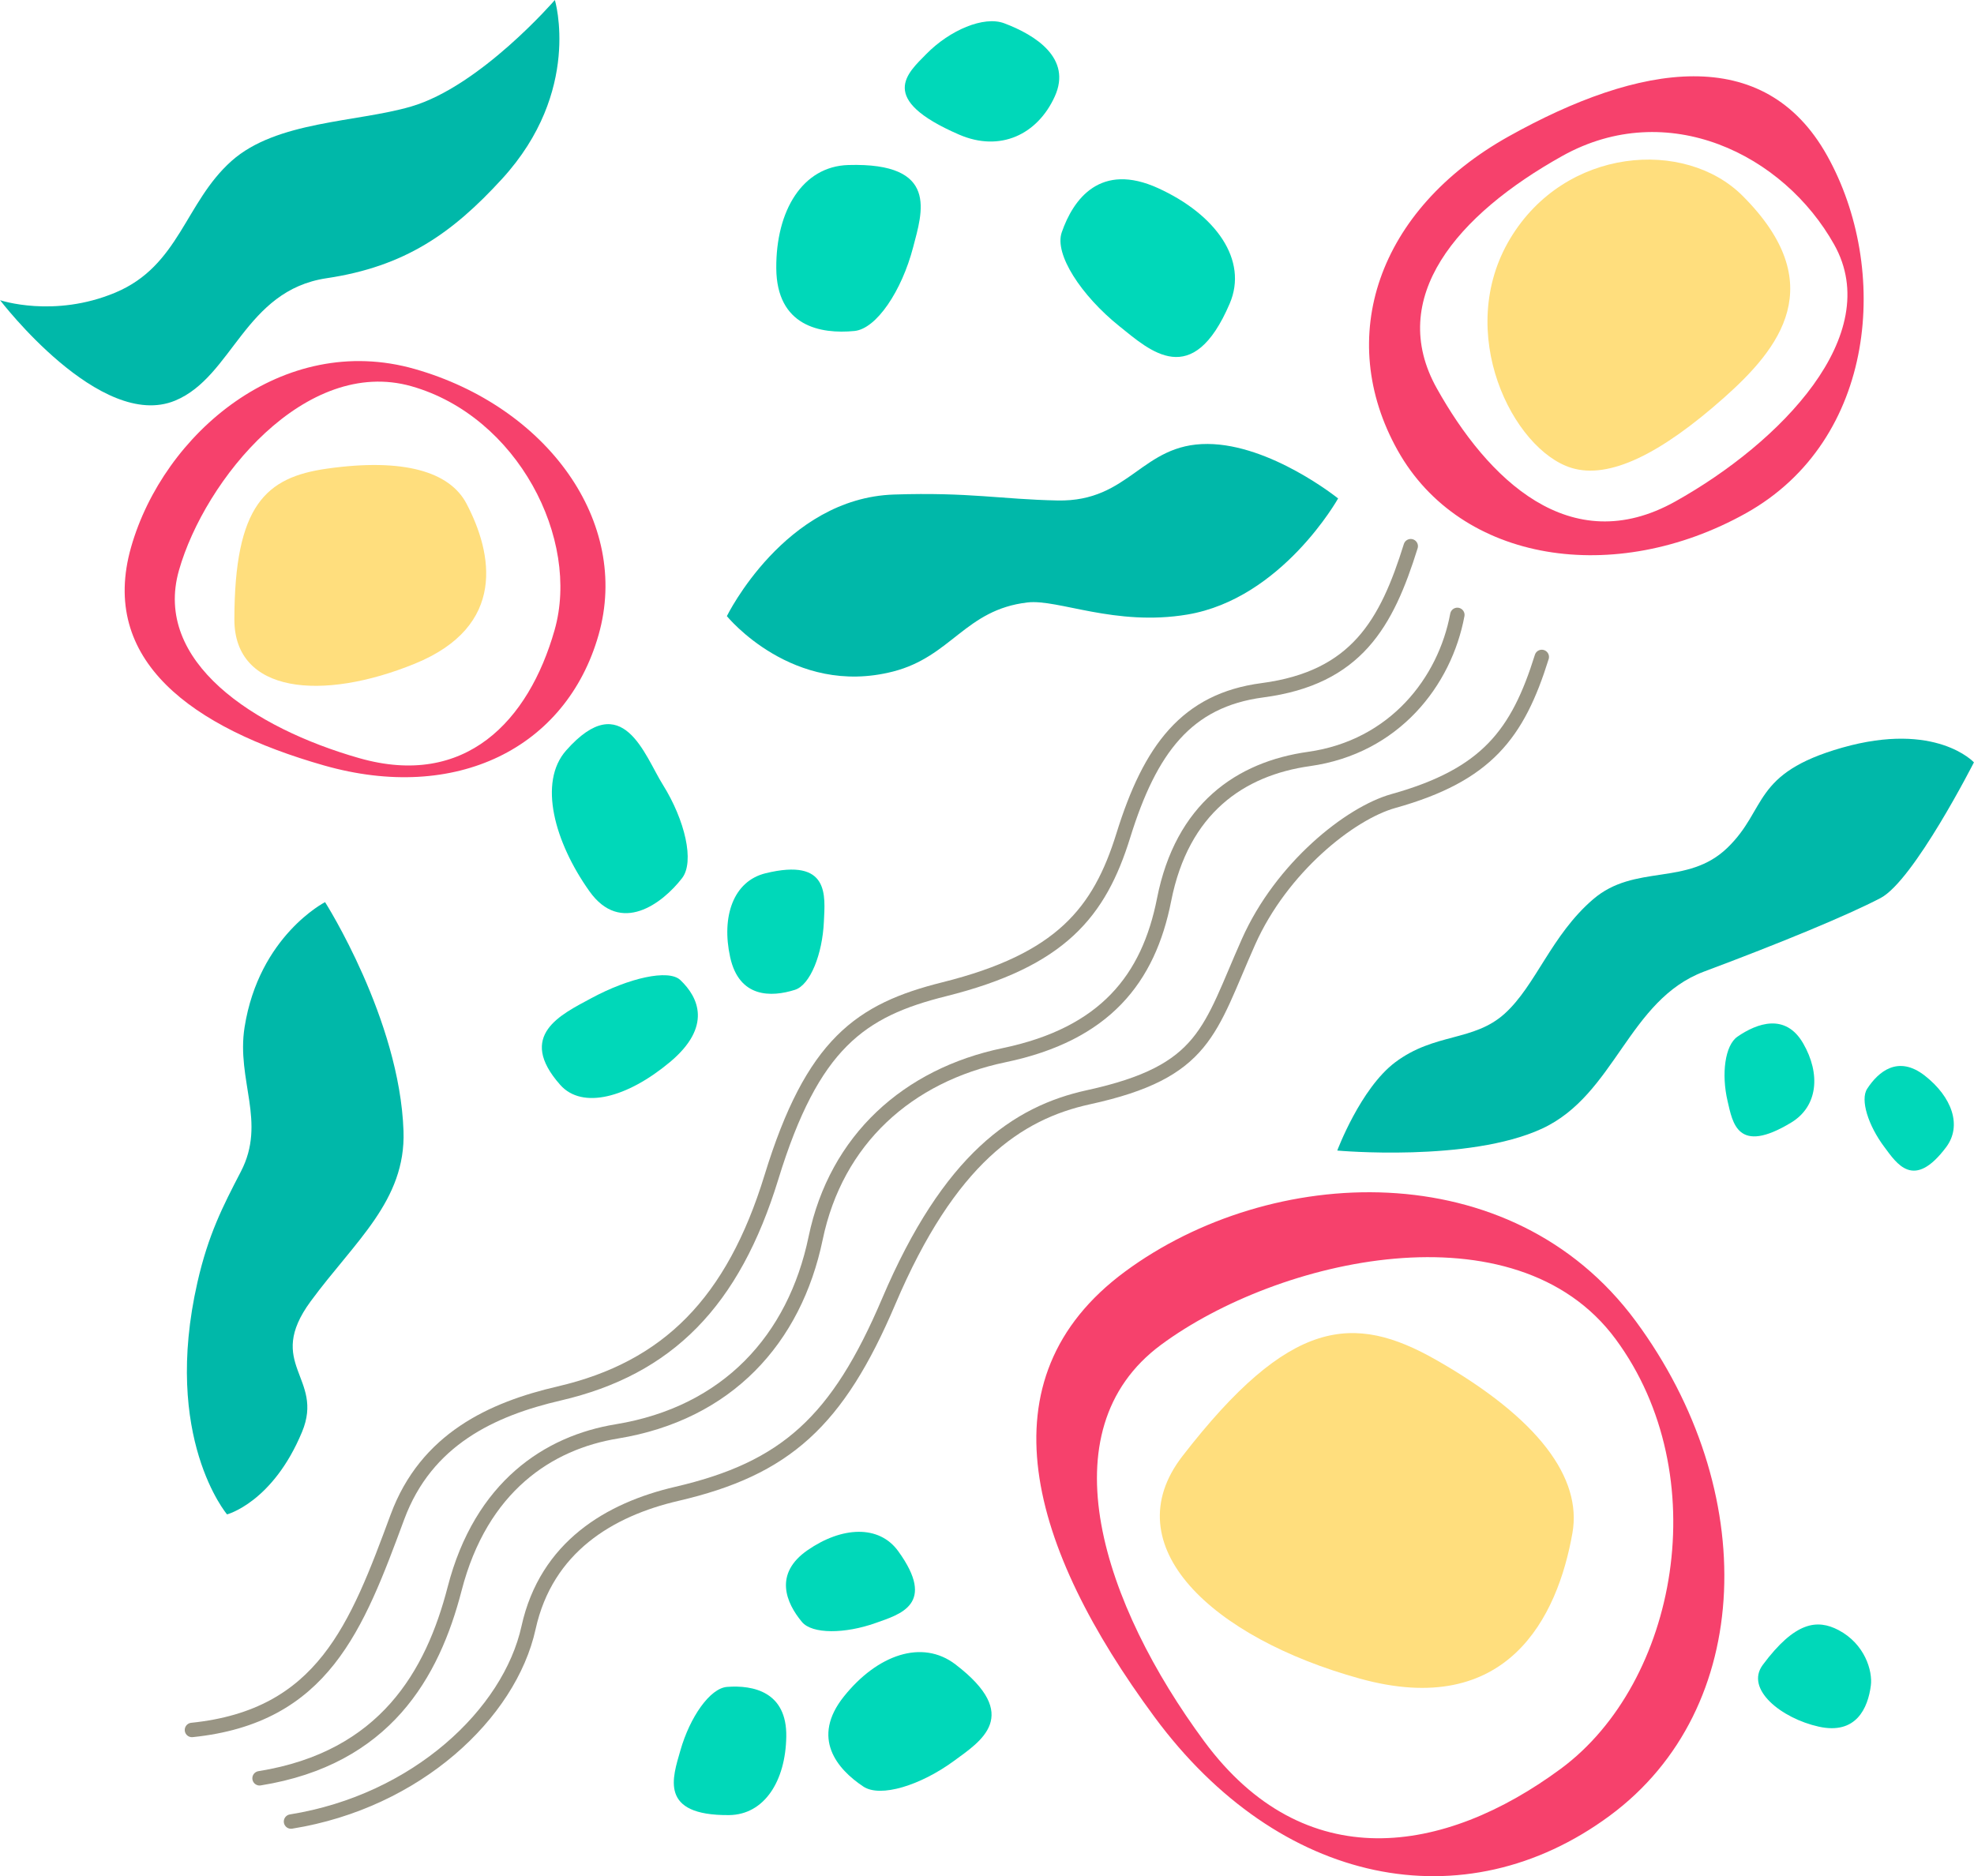 <svg xmlns="http://www.w3.org/2000/svg" viewBox="0 0 1533.32 1457.45"><defs><style>.cls-1{fill:none;stroke:#999584;stroke-linecap:round;stroke-miterlimit:10;stroke-width:11.2px;}.cls-2{fill:#00d8b9;}.cls-3{fill:#00b8a9;}.cls-4{fill:#ffde7d;}.cls-5{fill:#f6416c;}</style></defs><g id="Layer_2" data-name="Layer 2"><g id="Double_Hangaku" data-name="Double Hangaku"><path class="cls-1" d="M1132,477.64c-9.63,51.75-48.79,102.59-115.24,111.93C963.39,597.08,918.21,628,904.22,698.9c-12.09,61.28-45.74,104.39-124.33,120.77C705.28,835.22,649.53,885,633.55,961.82c-16.31,78.39-68.39,136-154.53,150.1-52.74,8.61-105.31,42.54-125.9,122.29-17.08,66.12-53.84,131.5-151.51,147.16"/><path class="cls-1" d="M1197.59,510.3c-18.67,59.86-42.77,91.68-115.23,111.93-33.8,9.45-86.95,51.82-112.56,109.33-30.7,68.94-33.08,100.85-124.33,120.77-55.25,12.06-108.05,47.88-155.14,158.56-39.67,93.22-80,129.88-164.66,149.53-52,12.08-101.26,41.12-115.13,104-14.7,66.69-86.82,134.89-184.49,150.55"/><path class="cls-1" d="M1095.8,424.27c-18.67,59.86-42,102.28-115.23,111.93-58.87,7.76-87.17,45.66-108,112.73-18.55,59.85-48.51,96.88-139.12,119.52-65,16.22-102.34,42.1-134.23,146-29.73,96.85-80.3,148.37-164.93,168-52.05,12.08-103.22,35.54-125.58,95.93-31.62,85.41-57.74,155-159.61,165.45"/><path class="cls-2" d="M564.75,1310.38c20.52-1.56,46.52,3.92,46,38.58s-17.13,60.73-44.46,61c-54.83.45-43.72-29.36-37.83-50.11C535.86,1333.83,551.49,1311.38,564.75,1310.38Z"/><path class="cls-2" d="M617.47,768.89c-18.4,5.83-43.32,6.42-50.31-25.34s2.59-59.13,27.5-65.21c50-12.2,46.22,17.41,45.3,37.62C638.81,741.26,629.36,765.12,617.47,768.89Z"/><path class="cls-2" d="M529.81,682.13c-15.23,19.72-47.73,44.38-72,10.14-27-38-40-84.62-18-109.39,44-49.7,61.05,4.46,75,26.57C532.11,637.13,539.65,669.39,529.81,682.13Z"/><path class="cls-2" d="M670.64,1387.81c-20.47-13.57-40.95-37.79-15.07-70.08s60.66-44.66,86.58-24.83c52,39.76,19.65,59.7-1.1,74.93C715.06,1386.9,683.87,1396.59,670.64,1387.81Z"/><path class="cls-2" d="M1453.2,1309.27c-2.25,17.51-11.36,38.42-40.41,32s-57.54-29.13-43.54-48c25.14-33.78,42.35-35.61,58.77-27.06C1448.57,1277,1454.66,1298,1453.2,1309.27Z"/><path class="cls-2" d="M622.93,1259.94c-12.28-14.74-22.18-37.45,4.42-55.81s55.39-19.84,70.34.8c30,41.4,1.34,49.08-17.61,55.83C656.37,1269.2,630.86,1269.47,622.93,1259.94Z"/><path class="cls-2" d="M1450.34,845.75c8.6-13.22,24-26.51,44.9-10.08s29,38.68,16.45,55.44c-25.23,33.6-38.22,13-48.12-.28C1451.18,874.26,1444.78,854.29,1450.34,845.75Z"/><path class="cls-2" d="M528.41,761.26c14.11,13.32,25,36.21-8.14,63.85s-68,36.88-85.09,17.64c-34.24-38.59.83-54.77,24.09-67.34C488.4,759.67,519.28,752.64,528.41,761.26Z"/><path class="cls-2" d="M824.69,180.58c9-26.08,30.14-54.87,75-34.37s69.92,55.86,55.51,89.56c-28.91,67.58-61.78,36.83-85.64,17.7C839.71,229.52,818.87,197.44,824.69,180.58Z"/><path class="cls-2" d="M780,18.07c24.47,9.18,52.73,27.23,39.33,56.81S776.93,118.39,745,104.57C681,76.84,704.94,56.87,719.48,42,737.67,23.44,764.19,12.13,780,18.07Z"/><path class="cls-2" d="M663.68,257.11c-26.54,2.59-60.38-3.78-60.7-48.7s20.49-79.17,55.9-80.22c71-2.12,57.45,36.82,50.41,63.86C700.46,225.91,680.83,255.44,663.68,257.11Z"/><path class="cls-2" d="M1349.59,805.27c15.09-10.41,37.26-18.57,51,5.15s11.56,49-9.3,61.6c-41.86,25.32-45.46,0-49.38-16.7C1337,834.35,1339.83,812,1349.59,805.27Z"/><path class="cls-3" d="M564.6,478.6s44.9-91.68,129.83-94.45c58.75-1.92,83.05,3.73,127,4.62,56.42,1.15,65.18-44.16,116.59-43.9,49.11.24,101.37,42.32,101.37,42.32S995.88,465,922.31,477.37c-56.08,9.42-100.52-12.17-124.22-9.39-48.4,5.66-59.09,42.09-104.48,53.68C615.72,541.55,564.6,478.6,564.6,478.6Z"/><path class="cls-3" d="M252.5,700.77s58,91,60.93,177.87c1.84,54.12-37.84,85.57-72.11,132.21-35.89,48.87,10.84,59.18-6.68,101.39-22.78,54.87-58.28,64.13-58.28,64.13s-50.49-59.49-23-180.31c8.43-37,19.6-58.78,33.75-86,20.06-38.64-3.67-70.84,2.87-112.18C201.23,726.91,252.5,700.77,252.5,700.77Z"/><path class="cls-3" d="M431,0s21.32,70.8-41,138.92c-38.86,42.45-75.61,68.15-136.37,77.21-63.64,9.48-72.85,76.5-117.57,95.05-58.15,24.11-136-78-136-78s41.81,14.1,89.53-5.89c49.83-20.87,54.06-70,90.24-102.24,35-31.19,96.92-29.92,139.39-42.27C373.11,67.09,431,0,431,0Z"/><path class="cls-3" d="M1038.73,893.74s102.1,9.28,159-17,67-100,126-122.07,111.18-43.56,137-57.08,72.53-105.39,72.53-105.39-29.4-32.13-102.26-11.44c-70.38,20-58,47.62-89.24,77.81s-71.81,12.06-104.32,40-44.41,66.88-68.63,88.79-54.36,14.72-85.16,37.88C1056.73,845.56,1038.73,893.74,1038.73,893.74Z"/><path class="cls-4" d="M362.37,391.25c20.16,38.42,31.66,95-40.17,124.31S182,538.79,182.05,481.17c.13-88.82,24.39-110.43,72-117.14C313.68,355.62,349.34,366.42,362.37,391.25Z"/><path class="cls-5" d="M322.13,286.63C219.72,257.44,127,336.85,101.85,424.93s47.4,140.48,149.81,169.66S439.83,581.3,464.94,493.21,424.54,315.82,322.13,286.63Zm-43.05,302.3C196.79,565.48,118.84,513.84,139,443.06s98.41-166.43,180.7-143S450.93,418.72,430.76,489.5,361.38,612.38,279.08,588.93Z"/><path class="cls-4" d="M1221.41,1190.77c-11.51,65.48-50.49,144.86-165.08,113.18s-191.85-103.07-137.82-172.89c83.3-107.63,133-111.13,197-74.7C1195.7,1102,1228.85,1148.44,1221.41,1190.77Z"/><path class="cls-5" d="M1270.53,1026.19c-96.91-131.27-283.76-121.77-396.66-38.42s-74,214.76,22.91,346,240.71,160,353.61,76.66S1367.44,1157.45,1270.53,1026.19ZM935.34,1352.6c-77.87-105.48-124.1-241.08-33.37-308.06s275.16-109.77,353-4.29,48.12,266.73-42.6,333.71S1013.22,1458.08,935.34,1352.6Z"/><path class="cls-4" d="M1220.55,363.43c-45.38-14.06-91.21-105.25-47.5-178.1,42.75-71.24,135.85-77.84,180.48-33.25,68.81,68.74,28.5,118.74-14.25,156.73C1290,352.62,1249.89,372.52,1220.55,363.43Z"/><path class="cls-5" d="M1356.23,398.64c101.79-56.89,111.88-190.21,63-277.76S1273.58,49.08,1171.8,106s-135.12,156.25-86.19,243.8S1254.45,455.53,1356.23,398.64ZM1213.42,121.21c81.8-45.71,172-1.49,211.35,68.87s-41.69,153.76-123.48,199.47S1155.38,372,1116.06,301.69,1131.63,166.92,1213.42,121.21Z"/></g></g></svg>